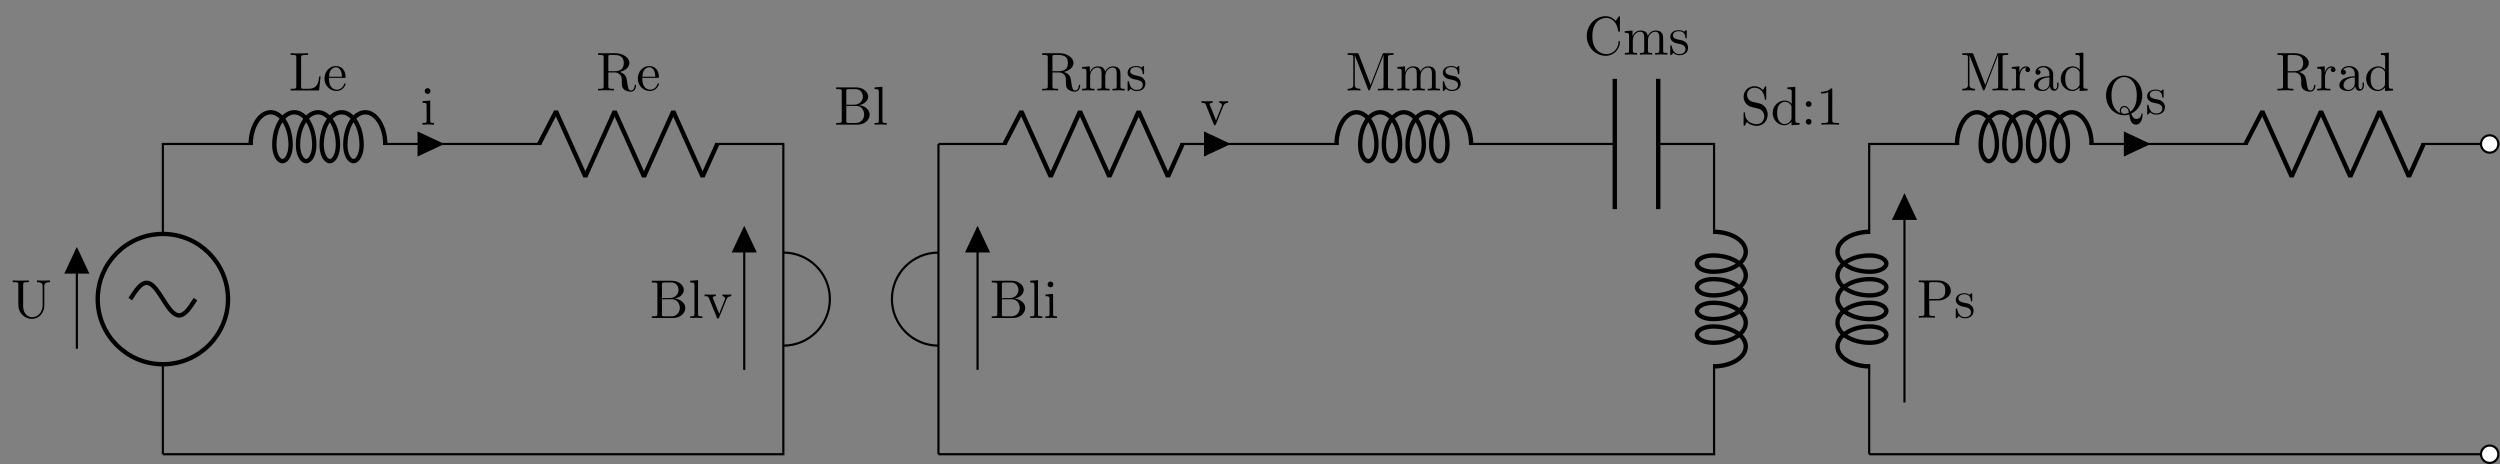 <?xml version="1.0" encoding="UTF-8" standalone="no"?>
<!-- Created with Inkscape (http://www.inkscape.org/) -->

<svg
   version="1.1"
   id="svg1"
   width="608.981"
   height="113.027"
   viewBox="0 0 608.981 113.027"
   sodipodi:docname="electroacoustic_driver.svg"
   inkscape:version="1.4 (e7c3feb100, 2024-10-09)"
   xmlns:inkscape="http://www.inkscape.org/namespaces/inkscape"
   xmlns:sodipodi="http://sodipodi.sourceforge.net/DTD/sodipodi-0.dtd"
   xmlns="http://www.w3.org/2000/svg"
   xmlns:svg="http://www.w3.org/2000/svg">
  <rect x="0" y="0" width="608.981" height="113.027" fill="#808080" stroke="none"/>
  <defs
     id="defs1" />
  <sodipodi:namedview
     id="namedview1"
     pagecolor="#ffffff"
     bordercolor="#000000"
     borderopacity="0.25"
     inkscape:showpageshadow="2"
     inkscape:pageopacity="0.0"
     inkscape:pagecheckerboard="0"
     inkscape:deskcolor="#d1d1d1"
     inkscape:zoom="1.3712951"
     inkscape:cx="283.67344"
     inkscape:cy="41.201927"
     inkscape:window-width="1280"
     inkscape:window-height="952"
     inkscape:window-x="0"
     inkscape:window-y="0"
     inkscape:window-maximized="1"
     inkscape:current-layer="g1">
    <inkscape:page
       x="0"
       y="0"
       inkscape:label="1"
       id="page1"
       width="608.981"
       height="113.027"
       margin="0"
       bleed="0" />
  </sodipodi:namedview>
  <g
     id="g1"
     inkscape:groupmode="layer"
     inkscape:label="1">
    <path
       id="path1"
       d="m 0,0 v 16.441 m -15.716,2.832 V 37.421 M 0,40.253 v 16.441 h 16.441 m 23.811,0 h 16.441 12.473 m 31.748,0 h 12.473 V 28.347 M 106.244,15.414 V 41.28 M 113.387,28.347 V 0 H 0 m 113.387,36.851 c 4.697,0 8.504,-3.807 8.504,-8.504 0,-4.697 -3.807,-8.504 -8.504,-8.504 M 141.734,0 l -2e-5,28.347 m 7.144,-12.933 v 25.866 m -7.144,-12.933 2e-5,28.347 m 0,-19.843 c -4.697,0 -8.504,-3.807 -8.504,-8.504 0,-4.697 3.807,-8.504 8.504,-8.504 m 0,36.851 h 12.473 m 31.748,0 h 12.473 16.441 m 23.811,0 h 16.441 10.205 m 7.937,0 h 10.205 v -16.441 m 0,-23.811 V 0 H 141.734 m 170.081,0 -2e-5,16.441 m 6.449,-6.98 v 37.772 m -6.449,-6.98 2e-5,16.441 h 16.441 m 23.811,0 h 16.441 12.473 m 31.748,0 h 12.473 M 311.815,0 h 56.694 m 0,0 h 56.694"
       style="fill:none;stroke:#000000;stroke-width:0.399;stroke-linecap:butt;stroke-linejoin:miter;stroke-miterlimit:10;stroke-dasharray:none;stroke-opacity:1"
       transform="matrix(1.333,0,0,-1.333,39.671,110.645)" />
    <path
       id="path2"
       d="m -11.906,28.347 c 0,-6.575 5.33,-11.906 11.906,-11.906 6.575,0 11.906,5.33 11.906,11.906 0,6.575 -5.33,11.906 -11.906,11.906 -6.575,0 -11.906,-5.33 -11.906,-11.906 z"
       style="fill:none;stroke:#000000;stroke-width:0.797;stroke-linecap:butt;stroke-linejoin:miter;stroke-miterlimit:10;stroke-dasharray:none;stroke-opacity:1"
       transform="matrix(1.333,0,0,-1.333,39.671,110.645)" />
    <path
       id="path3"
       d="M 5.953,28.347 C 4.983,26.823 4.054,25.37 2.976,25.37 c -1.077,0 -2.006,1.452 -2.976,2.976 -0.97,1.524 -1.899,2.976 -2.976,2.976 -1.077,0 -2.006,-1.452 -2.976,-2.976"
       style="fill:none;stroke:#000000;stroke-width:0.797;stroke-linecap:butt;stroke-linejoin:miter;stroke-miterlimit:10;stroke-dasharray:none;stroke-opacity:1"
       transform="matrix(1.333,0,0,-1.333,39.671,110.645)" />
    <path
       id="path4"
       d="m -15.716,33.204 h 1.984 l -1.984,4.217 -1.984,-4.217 z"
       style="fill:#000000;fill-opacity:1;fill-rule:nonzero;stroke:#000000;stroke-width:0.399;stroke-linecap:butt;stroke-linejoin:miter;stroke-miterlimit:10;stroke-dasharray:none;stroke-opacity:1"
       transform="matrix(1.333,0,0,-1.333,39.671,110.645)" />
    <path
       id="path5"
       d="m 5.8,-2.298 c 0,1.406 -0.973,2.203 -1.91,2.203 -0.469,0 -1.652,-0.246 -1.652,-2.133 v -3.797 c 0,-0.363 0.023,-0.469 0.785,-0.469 h 0.246 v -0.316 c -0.352,0.035 -1.09,0.035 -1.465,0.035 -0.375,0 -1.125,0 -1.477,-0.035 v 0.316 h 0.234 c 0.773,0 0.797,0.105 0.797,0.469 v 3.75 c 0,1.406 1.148,2.496 2.508,2.496 1.148,0 2.039,-0.926 2.215,-2.063 0.023,-0.199 0.023,-0.293 0.023,-0.691 v -3.188 c 0,-0.328 0,-0.773 1.031,-0.773 v -0.316 c -0.363,0.012 -0.844,0.035 -1.184,0.035 -0.34,0 -0.82,-0.023 -1.184,-0.035 v 0.316 c 1.031,0 1.031,0.469 1.031,0.738 z m 0,0"
       style="fill:#000000;fill-opacity:1;fill-rule:nonzero;stroke:none"
       aria-label="U"
       transform="matrix(1.333,0,0,1.333,2.657,77.388)" />
    <path
       id="path6"
       d="m 16.043,56.534 c 0,3.288 1.635,5.953 3.651,5.953 2.017,0 3.651,-2.665 3.651,-5.953 0,-1.644 -0.666,-2.976 -1.488,-2.976 -0.822,0 -1.488,1.333 -1.488,2.976 0,3.288 1.635,5.953 3.651,5.953 2.017,0 3.651,-2.665 3.651,-5.953 0,-1.644 -0.666,-2.976 -1.488,-2.976 -0.822,0 -1.488,1.333 -1.488,2.976 0,3.288 1.635,5.953 3.651,5.953 2.017,0 3.651,-2.665 3.651,-5.953 0,-1.644 -0.666,-2.976 -1.488,-2.976 -0.822,0 -1.488,1.333 -1.488,2.976 0,3.288 1.635,5.953 3.651,5.953 2.017,0 3.651,-2.665 3.651,-5.953 0,-1.644 -0.666,-2.976 -1.488,-2.976 -0.822,0 -1.488,1.333 -1.488,2.976 0,3.288 1.635,5.953 3.651,5.953 2.017,0 3.651,-2.665 3.651,-5.953"
       style="fill:none;stroke:#000000;stroke-width:0.797;stroke-linecap:butt;stroke-linejoin:bevel;stroke-miterlimit:10;stroke-dasharray:none;stroke-opacity:1"
       transform="matrix(1.333,0,0,-1.333,39.671,110.645)" />
    <path
       id="path7"
       d="M 5.801,-2.566 H 5.543 C 5.438,-1.558 5.297,-0.304 3.551,-0.304 H 2.731 c -0.469,0 -0.492,-0.07 -0.492,-0.398 V -6.011 c 0,-0.34 0,-0.48 0.949,-0.48 h 0.328 v -0.316 c -0.363,0.035 -1.266,0.035 -1.676,0.035 -0.387,0 -1.16,0 -1.512,-0.035 v 0.316 h 0.234 c 0.773,0 0.797,0.105 0.797,0.469 v 5.25 c 0,0.352 -0.023,0.469 -0.797,0.469 h -0.234 V 3.671875e-4 H 5.52 Z m 1.538,0.059 c 0.059,-1.488 0.902,-1.734 1.242,-1.734 1.02,0 1.125,1.348 1.125,1.734 z m -0.012,0.211 h 2.789 c 0.211,0 0.246,0 0.246,-0.211 0,-0.984 -0.539,-1.957 -1.781,-1.957 -1.16,0 -2.074,1.031 -2.074,2.273 0,1.336 1.043,2.297 2.191,2.297 1.219,0 1.664,-1.102 1.664,-1.289 0,-0.105 -0.082,-0.117 -0.129,-0.117 -0.094,0 -0.117,0.059 -0.129,0.141 -0.352,1.02 -1.254,1.02 -1.348,1.02 -0.504,0 -0.902,-0.293 -1.125,-0.668 C 7.328,-1.289 7.328,-1.945 7.328,-2.297 Z m 0,0"
       style="fill:#000000;fill-opacity:1;fill-rule:nonzero;stroke:none"
       aria-label="Le"
       transform="matrix(1.333,0,0,1.333,70.363,22.035)" />
    <path
       id="path8"
       d="m 46.737,56.694 v -1.984 l 4.217,1.984 -4.217,1.984 z"
       style="fill:#000000;fill-opacity:1;fill-rule:nonzero;stroke:#000000;stroke-width:0.399;stroke-linecap:butt;stroke-linejoin:miter;stroke-miterlimit:10;stroke-dasharray:none;stroke-opacity:1"
       transform="matrix(1.333,0,0,-1.333,39.671,110.645)" />
    <path
       id="path9"
       d="M 1.757,-4.405 0.362,-4.288 v 0.305 c 0.656,0 0.738,0.059 0.738,0.551 v 2.672 c 0,0.457 -0.105,0.457 -0.773,0.457 v 0.305 C 0.643,-0.01 1.182,-0.034 1.429,-0.034 c 0.34,0 0.691,0.023 1.031,0.035 v -0.305 c -0.656,0 -0.703,-0.059 -0.703,-0.445 z m 0.047,-1.734 c 0,-0.316 -0.246,-0.527 -0.527,-0.527 -0.316,0 -0.527,0.27 -0.527,0.527 0,0.27 0.211,0.527 0.527,0.527 0.281,0 0.527,-0.199 0.527,-0.527 z m 0,0"
       style="fill:#000000;fill-opacity:1;fill-rule:nonzero;stroke:none"
       aria-label="i"
       transform="matrix(1.333,0,0,1.333,102.455,30.361)" />
    <path
       id="path10"
       d="m 68.768,56.694 3.077,5.953 5.358,-11.906 5.358,11.906 5.358,-11.906 5.358,11.906 5.358,-11.906 2.679,5.953"
       style="fill:none;stroke:#000000;stroke-width:0.797;stroke-linecap:butt;stroke-linejoin:bevel;stroke-miterlimit:10;stroke-dasharray:none;stroke-opacity:1"
       transform="matrix(1.333,0,0,-1.333,39.671,110.645)" />
    <path
       id="path11"
       d="m 2.227,-3.515 v -2.578 c 0,-0.234 0,-0.352 0.223,-0.387 0.105,-0.012 0.387,-0.012 0.586,-0.012 0.902,0 2.016,0.035 2.016,1.477 0,0.691 -0.234,1.5 -1.711,1.5 z m 2.109,0.129 c 0.961,-0.234 1.746,-0.844 1.746,-1.629 0,-0.949 -1.137,-1.793 -2.602,-1.793 H 0.352 v 0.316 h 0.234 c 0.773,0 0.785,0.105 0.785,0.469 v 5.25 c 0,0.352 -0.012,0.469 -0.785,0.469 h -0.234 V 3.671875e-4 C 0.703,-0.035 1.418,-0.035 1.805,-0.035 c 0.387,0 1.09,0 1.453,0.035 V -0.304 h -0.234 c -0.773,0 -0.797,-0.117 -0.797,-0.469 V -3.293 h 1.148 c 0.164,0 0.574,0 0.926,0.34 0.387,0.352 0.387,0.656 0.387,1.324 0,0.656 0,1.055 0.398,1.43 0.41,0.363 0.961,0.422 1.254,0.422 0.785,0 0.949,-0.82 0.949,-1.102 0,-0.059 0,-0.164 -0.129,-0.164 -0.105,0 -0.105,0.082 -0.117,0.152 -0.059,0.715 -0.41,0.891 -0.656,0.891 -0.492,0 -0.574,-0.504 -0.703,-1.43 l -0.141,-0.797 C 5.367,-2.871 4.887,-3.199 4.336,-3.386 Z m 4.11,0.879 c 0.059,-1.488 0.902,-1.734 1.242,-1.734 1.02,0 1.125,1.348 1.125,1.734 z m -0.012,0.211 h 2.789 c 0.211,0 0.246,0 0.246,-0.211 0,-0.984 -0.539,-1.957 -1.781,-1.957 -1.16,0 -2.074,1.031 -2.074,2.273 0,1.336 1.043,2.297 2.191,2.297 1.219,0 1.664,-1.102 1.664,-1.289 0,-0.105 -0.082,-0.117 -0.129,-0.117 -0.094,0 -0.117,0.059 -0.129,0.141 -0.352,1.02 -1.254,1.02 -1.348,1.02 -0.504,0 -0.902,-0.293 -1.125,-0.668 C 8.435,-1.289 8.435,-1.945 8.435,-2.297 Z m 0,0"
       style="fill:#000000;fill-opacity:1;fill-rule:nonzero;stroke:none"
       aria-label="Re"
       transform="matrix(1.333,0,0,1.333,145.215,22.035)" />
    <path
       id="path12"
       d="m 106.244,37.063 h 1.984 l -1.984,4.217 -1.984,-4.217 z"
       style="fill:#000000;fill-opacity:1;fill-rule:nonzero;stroke:#000000;stroke-width:0.399;stroke-linecap:butt;stroke-linejoin:miter;stroke-miterlimit:10;stroke-dasharray:none;stroke-opacity:1"
       transform="matrix(1.333,0,0,-1.333,39.671,110.645)" />
    <path
       id="path13"
       d="m 2.214,-3.646 v -2.449 c 0,-0.328 0.012,-0.398 0.48,-0.398 h 1.242 c 0.961,0 1.312,0.844 1.312,1.371 0,0.633 -0.492,1.477 -1.594,1.477 z m 2.344,0.094 c 0.973,-0.199 1.652,-0.832 1.652,-1.57 0,-0.867 -0.914,-1.688 -2.203,-1.688 H 0.362 v 0.316 h 0.234 c 0.762,0 0.785,0.105 0.785,0.469 v 5.25 c 0,0.352 -0.023,0.469 -0.785,0.469 h -0.234 v 0.305 H 4.264 c 1.324,0 2.215,-0.891 2.215,-1.828 0,-0.867 -0.809,-1.605 -1.922,-1.723 z m -0.609,3.246 H 2.694 c -0.469,0 -0.48,-0.07 -0.48,-0.398 V -3.423 h 1.875 c 0.984,0 1.395,0.926 1.395,1.594 0,0.703 -0.516,1.523 -1.535,1.523 z M 8.814,-6.915 7.384,-6.81 v 0.316 c 0.703,0 0.773,0.07 0.773,0.551 v 5.18 c 0,0.457 -0.105,0.457 -0.773,0.457 v 0.305 c 0.328,-0.012 0.855,-0.035 1.102,-0.035 0.258,0 0.738,0.023 1.113,0.035 v -0.305 c -0.668,0 -0.785,0 -0.785,-0.457 z m 5.159,3.598 c 0.082,-0.234 0.258,-0.656 0.914,-0.668 v -0.305 c -0.234,0.012 -0.516,0.023 -0.75,0.023 -0.234,0 -0.691,-0.023 -0.867,-0.023 v 0.305 c 0.375,0.012 0.48,0.234 0.48,0.434 0,0.082 -0.023,0.129 -0.059,0.234 l -1.02,2.543 -1.113,-2.777 c -0.059,-0.141 -0.059,-0.152 -0.059,-0.176 0,-0.258 0.387,-0.258 0.562,-0.258 v -0.305 c -0.293,0 -0.855,0.023 -1.078,0.023 -0.27,0 -0.668,-0.012 -0.973,-0.023 v 0.305 c 0.633,0 0.668,0.059 0.797,0.363 l 1.441,3.539 c 0.059,0.141 0.07,0.188 0.199,0.188 0.129,0 0.176,-0.082 0.211,-0.188 z m 0,0"
       style="fill:#000000;fill-opacity:1;fill-rule:nonzero;stroke:none"
       aria-label="Blv"
       transform="matrix(1.333,0,0,1.333,158.295,77.463)" />
    <path
       id="path14"
       d="m 148.878,37.063 h 1.984 l -1.984,4.217 -1.984,-4.217 z"
       style="fill:#000000;fill-opacity:1;fill-rule:nonzero;stroke:#000000;stroke-width:0.399;stroke-linecap:butt;stroke-linejoin:miter;stroke-miterlimit:10;stroke-dasharray:none;stroke-opacity:1"
       transform="matrix(1.333,0,0,-1.333,39.671,110.645)" />
    <path
       id="path15"
       d="m 2.215,-3.646 v -2.449 c 0,-0.328 0.012,-0.398 0.48,-0.398 h 1.242 c 0.961,0 1.312,0.844 1.312,1.371 0,0.633 -0.492,1.477 -1.594,1.477 z m 2.344,0.094 C 5.532,-3.751 6.211,-4.384 6.211,-5.122 c 0,-0.867 -0.914,-1.688 -2.203,-1.688 H 0.364 v 0.316 h 0.234 c 0.762,0 0.785,0.105 0.785,0.469 v 5.25 c 0,0.352 -0.023,0.469 -0.785,0.469 h -0.234 v 0.305 H 4.266 c 1.324,0 2.215,-0.891 2.215,-1.828 0,-0.867 -0.809,-1.605 -1.922,-1.723 z m -0.609,3.246 H 2.696 c -0.469,0 -0.48,-0.07 -0.48,-0.398 V -3.423 h 1.875 c 0.984,0 1.395,0.926 1.395,1.594 0,0.703 -0.516,1.523 -1.535,1.523 z M 8.816,-6.915 7.386,-6.81 v 0.316 c 0.703,0 0.773,0.07 0.773,0.551 v 5.18 c 0,0.457 -0.105,0.457 -0.773,0.457 v 0.305 c 0.328,-0.012 0.855,-0.035 1.102,-0.035 0.258,0 0.738,0.023 1.113,0.035 v -0.305 c -0.668,0 -0.785,0 -0.785,-0.457 z m 2.766,2.508 -1.395,0.117 v 0.305 c 0.656,0 0.738,0.059 0.738,0.551 v 2.672 c 0,0.457 -0.105,0.457 -0.773,0.457 v 0.305 c 0.316,-0.012 0.855,-0.035 1.102,-0.035 0.34,0 0.691,0.023 1.031,0.035 v -0.305 c -0.656,0 -0.703,-0.059 -0.703,-0.445 z m 0.047,-1.734 c 0,-0.316 -0.246,-0.527 -0.527,-0.527 -0.316,0 -0.527,0.27 -0.527,0.527 0,0.27 0.211,0.527 0.527,0.527 0.281,0 0.527,-0.199 0.527,-0.527 z m 0,0"
       style="fill:#000000;fill-opacity:1;fill-rule:nonzero;stroke:none"
       aria-label="Bli"
       transform="matrix(1.333,0,0,1.333,241.093,77.463)" />
    <path
       id="path16"
       d="m 153.808,56.694 3.077,5.953 5.358,-11.906 5.358,11.906 5.358,-11.906 5.358,11.906 5.358,-11.906 2.679,5.953"
       style="fill:none;stroke:#000000;stroke-width:0.797;stroke-linecap:butt;stroke-linejoin:bevel;stroke-miterlimit:10;stroke-dasharray:none;stroke-opacity:1"
       transform="matrix(1.333,0,0,-1.333,39.671,110.645)" />
    <path
       id="path17"
       d="m 2.226,-3.515 v -2.578 c 0,-0.234 0,-0.352 0.223,-0.387 0.105,-0.012 0.387,-0.012 0.586,-0.012 0.902,0 2.016,0.035 2.016,1.477 0,0.691 -0.234,1.5 -1.711,1.5 z m 2.109,0.129 c 0.961,-0.234 1.746,-0.844 1.746,-1.629 0,-0.949 -1.137,-1.793 -2.602,-1.793 H 0.351 v 0.316 h 0.234 c 0.773,0 0.785,0.105 0.785,0.469 v 5.25 c 0,0.352 -0.012,0.469 -0.785,0.469 h -0.234 V 3.671875e-4 C 0.703,-0.035 1.418,-0.035 1.805,-0.035 c 0.387,0 1.09,0 1.453,0.035 V -0.304 h -0.234 c -0.773,0 -0.797,-0.117 -0.797,-0.469 V -3.293 h 1.148 c 0.164,0 0.574,0 0.926,0.34 0.387,0.352 0.387,0.656 0.387,1.324 0,0.656 0,1.055 0.398,1.43 0.41,0.363 0.961,0.422 1.254,0.422 0.785,0 0.949,-0.82 0.949,-1.102 0,-0.059 0,-0.164 -0.129,-0.164 -0.105,0 -0.105,0.082 -0.117,0.152 -0.059,0.715 -0.41,0.891 -0.656,0.891 -0.492,0 -0.574,-0.504 -0.703,-1.43 l -0.141,-0.797 C 5.367,-2.871 4.887,-3.199 4.336,-3.386 Z m 4.099,-0.035 v 2.66 c 0,0.457 -0.117,0.457 -0.785,0.457 V 3.671875e-4 c 0.352,-0.012 0.855,-0.035 1.125,-0.035 0.258,0 0.785,0.023 1.113,0.035 V -0.304 c -0.656,0 -0.773,0 -0.773,-0.457 V -2.589 c 0,-1.031 0.715,-1.594 1.348,-1.594 0.621,0 0.738,0.539 0.738,1.102 v 2.32 c 0,0.457 -0.117,0.457 -0.773,0.457 V 3.671875e-4 c 0.34,-0.012 0.855,-0.035 1.125,-0.035 0.258,0 0.773,0.023 1.113,0.035 V -0.304 c -0.668,0 -0.785,0 -0.785,-0.457 V -2.589 c 0,-1.031 0.715,-1.594 1.348,-1.594 0.633,0 0.738,0.539 0.738,1.102 v 2.32 c 0,0.457 -0.105,0.457 -0.773,0.457 V 3.671875e-4 c 0.352,-0.012 0.855,-0.035 1.125,-0.035 0.258,0 0.773,0.023 1.113,0.035 V -0.304 c -0.516,0 -0.762,0 -0.773,-0.305 V -2.507 c 0,-0.855 0,-1.172 -0.316,-1.523 -0.129,-0.176 -0.469,-0.375 -1.043,-0.375 -0.832,0 -1.277,0.598 -1.441,0.984 -0.141,-0.867 -0.879,-0.984 -1.324,-0.984 -0.727,0 -1.195,0.434 -1.477,1.055 v -1.055 l -1.406,0.117 v 0.305 c 0.703,0 0.785,0.07 0.785,0.563 z m 9.275,1.488 c 0.223,0.035 1.031,0.199 1.031,0.914 0,0.516 -0.352,0.914 -1.125,0.914 -0.832,0 -1.195,-0.574 -1.383,-1.418 -0.035,-0.129 -0.035,-0.176 -0.141,-0.176 -0.129,0 -0.129,0.07 -0.129,0.258 v 1.313 c 0,0.164 0,0.234 0.105,0.234 0.059,0 0.07,0 0.258,-0.199 0.012,-0.012 0.012,-0.035 0.199,-0.223 0.434,0.422 0.879,0.422 1.09,0.422 1.148,0 1.605,-0.668 1.605,-1.383 0,-0.527 -0.293,-0.82 -0.422,-0.949 -0.328,-0.316 -0.715,-0.398 -1.137,-0.469 -0.551,-0.117 -1.219,-0.246 -1.219,-0.82 0,-0.352 0.258,-0.762 1.113,-0.762 1.102,0 1.148,0.902 1.172,1.207 0,0.094 0.094,0.094 0.117,0.094 0.129,0 0.129,-0.047 0.129,-0.246 v -0.996 c 0,-0.176 0,-0.246 -0.117,-0.246 -0.047,0 -0.07,0 -0.199,0.117 -0.023,0.047 -0.129,0.129 -0.164,0.164 -0.375,-0.281 -0.785,-0.281 -0.938,-0.281 -1.219,0 -1.594,0.668 -1.594,1.23 0,0.34 0.164,0.621 0.434,0.844 0.316,0.258 0.598,0.316 1.312,0.457 z m 0,0"
       style="fill:#000000;fill-opacity:1;fill-rule:nonzero;stroke:none"
       aria-label="Rms"
       transform="matrix(1.333,0,0,1.333,253.399,22.035)" />
    <path
       id="path18"
       d="m 190.455,56.694 v -1.984 l 4.217,1.984 -4.217,1.984 z"
       style="fill:#000000;fill-opacity:1;fill-rule:nonzero;stroke:#000000;stroke-width:0.399;stroke-linecap:butt;stroke-linejoin:miter;stroke-miterlimit:10;stroke-dasharray:none;stroke-opacity:1"
       transform="matrix(1.333,0,0,-1.333,39.671,110.645)" />
    <path
       id="path19"
       d="m 4.149,-3.315 c 0.082,-0.234 0.258,-0.656 0.914,-0.668 v -0.305 c -0.234,0.012 -0.516,0.023 -0.75,0.023 -0.234,0 -0.691,-0.023 -0.867,-0.023 v 0.305 c 0.375,0.012 0.48,0.234 0.48,0.434 0,0.082 -0.023,0.129 -0.059,0.234 L 2.848,-0.772 1.735,-3.549 c -0.059,-0.141 -0.059,-0.152 -0.059,-0.176 0,-0.258 0.387,-0.258 0.562,-0.258 v -0.305 c -0.293,0 -0.855,0.023 -1.078,0.023 -0.27,0 -0.668,-0.012 -0.973,-0.023 v 0.305 c 0.633,0 0.668,0.059 0.797,0.363 l 1.441,3.539 c 0.059,0.141 0.07,0.188 0.199,0.188 0.129,0 0.176,-0.082 0.211,-0.188 z m 0,0"
       style="fill:#000000;fill-opacity:1;fill-rule:nonzero;stroke:none"
       aria-label="v"
       transform="matrix(1.333,0,0,1.333,292.417,30.361)" />
    <path
       id="path20"
       d="m 214.47,56.534 c 0,3.288 1.635,5.953 3.651,5.953 2.017,0 3.651,-2.665 3.651,-5.953 0,-1.644 -0.666,-2.976 -1.488,-2.976 -0.822,0 -1.488,1.333 -1.488,2.976 0,3.288 1.635,5.953 3.651,5.953 2.017,0 3.651,-2.665 3.651,-5.953 0,-1.644 -0.666,-2.976 -1.488,-2.976 -0.822,0 -1.488,1.333 -1.488,2.976 0,3.288 1.635,5.953 3.651,5.953 2.017,0 3.651,-2.665 3.651,-5.953 0,-1.644 -0.666,-2.976 -1.488,-2.976 -0.822,0 -1.488,1.333 -1.488,2.976 0,3.288 1.635,5.953 3.651,5.953 2.017,0 3.651,-2.665 3.651,-5.953 0,-1.644 -0.666,-2.976 -1.488,-2.976 -0.822,0 -1.488,1.333 -1.488,2.976 0,3.288 1.635,5.953 3.651,5.953 2.017,0 3.651,-2.665 3.651,-5.953"
       style="fill:none;stroke:#000000;stroke-width:0.797;stroke-linecap:butt;stroke-linejoin:bevel;stroke-miterlimit:10;stroke-dasharray:none;stroke-opacity:1"
       transform="matrix(1.333,0,0,-1.333,39.671,110.645)" />
    <path
       id="path21"
       d="M 2.402,-6.586 C 2.308,-6.808 2.285,-6.808 2.051,-6.808 H 0.363 v 0.316 h 0.246 c 0.762,0 0.785,0.105 0.785,0.469 v 4.98 c 0,0.27 0,0.738 -1.031,0.738 V 3.671875e-4 C 0.715,-0.011 1.207,-0.035 1.535,-0.035 c 0.328,0 0.82,0.023 1.16,0.035 V -0.304 c -1.02,0 -1.02,-0.469 -1.02,-0.738 v -5.367 h 0.012 l 2.402,6.188 c 0.047,0.129 0.094,0.223 0.199,0.223 0.105,0 0.129,-0.082 0.176,-0.187 L 6.914,-6.492 h 0.012 v 5.719 c 0,0.352 -0.023,0.469 -0.785,0.469 H 5.894 V 3.671875e-4 c 0.375,-0.035 1.043,-0.035 1.441,-0.035 0.387,0 1.055,0 1.418,0.035 V -0.304 h -0.234 c -0.773,0 -0.785,-0.117 -0.785,-0.469 V -6.023 c 0,-0.363 0.012,-0.469 0.785,-0.469 h 0.234 V -6.808 H 7.078 c -0.27,0 -0.27,0.012 -0.34,0.199 l -2.18,5.602 z m 7.831,3.164 v 2.66 c 0,0.457 -0.117,0.457 -0.785,0.457 V 3.671875e-4 C 9.8,-0.011 10.304,-0.035 10.573,-0.035 c 0.258,0 0.785,0.023 1.113,0.035 V -0.304 c -0.656,0 -0.773,0 -0.773,-0.457 V -2.589 c 0,-1.031 0.715,-1.594 1.348,-1.594 0.621,0 0.738,0.539 0.738,1.102 v 2.32 c 0,0.457 -0.117,0.457 -0.773,0.457 V 3.671875e-4 c 0.34,-0.012 0.855,-0.035 1.125,-0.035 0.258,0 0.773,0.023 1.113,0.035 V -0.304 c -0.668,0 -0.785,0 -0.785,-0.457 V -2.589 c 0,-1.031 0.715,-1.594 1.348,-1.594 0.633,0 0.738,0.539 0.738,1.102 v 2.32 c 0,0.457 -0.105,0.457 -0.773,0.457 V 3.671875e-4 c 0.352,-0.012 0.855,-0.035 1.125,-0.035 0.258,0 0.773,0.023 1.113,0.035 V -0.304 c -0.516,0 -0.762,0 -0.773,-0.305 V -2.507 c 0,-0.855 0,-1.172 -0.316,-1.523 -0.129,-0.176 -0.469,-0.375 -1.043,-0.375 -0.832,0 -1.277,0.598 -1.441,0.984 -0.141,-0.867 -0.879,-0.984 -1.324,-0.984 -0.727,0 -1.195,0.434 -1.477,1.055 v -1.055 l -1.406,0.117 v 0.305 c 0.703,0 0.785,0.07 0.785,0.562 z m 9.275,1.488 c 0.223,0.035 1.031,0.199 1.031,0.914 0,0.516 -0.352,0.914 -1.125,0.914 -0.832,0 -1.195,-0.574 -1.383,-1.418 -0.035,-0.129 -0.035,-0.176 -0.141,-0.176 -0.129,0 -0.129,0.07 -0.129,0.258 v 1.313 c 0,0.164 0,0.234 0.105,0.234 0.059,0 0.07,0 0.258,-0.199 0.012,-0.012 0.012,-0.035 0.199,-0.223 0.434,0.422 0.879,0.422 1.09,0.422 1.148,0 1.605,-0.668 1.605,-1.383 0,-0.527 -0.293,-0.82 -0.422,-0.949 -0.328,-0.316 -0.715,-0.398 -1.137,-0.469 -0.551,-0.117 -1.219,-0.246 -1.219,-0.82 0,-0.352 0.258,-0.762 1.113,-0.762 1.102,0 1.148,0.902 1.172,1.207 0,0.094 0.094,0.094 0.117,0.094 0.129,0 0.129,-0.047 0.129,-0.246 v -0.996 c 0,-0.176 0,-0.246 -0.117,-0.246 -0.047,0 -0.07,0 -0.199,0.117 -0.023,0.047 -0.129,0.129 -0.164,0.164 -0.375,-0.281 -0.785,-0.281 -0.938,-0.281 -1.219,0 -1.594,0.668 -1.594,1.23 0,0.34 0.164,0.621 0.434,0.844 0.316,0.258 0.598,0.316 1.312,0.457 z m 0,0"
       style="fill:#000000;fill-opacity:1;fill-rule:nonzero;stroke:none"
       aria-label="Mms"
       transform="matrix(1.333,0,0,1.333,327.789,22.035)" />
    <path
       id="path22"
       d="M 265.326,68.599 V 44.788 m 7.937,23.811 V 44.788"
       style="fill:none;stroke:#000000;stroke-width:0.797;stroke-linecap:butt;stroke-linejoin:miter;stroke-miterlimit:10;stroke-dasharray:none;stroke-opacity:1"
       transform="matrix(1.333,0,0,-1.333,39.671,110.645)" />
    <path
       id="path23"
       d="m 0.563,-3.41 c 0,2.062 1.605,3.633 3.457,3.633 1.629,0 2.602,-1.383 2.602,-2.543 0,-0.105 0,-0.176 -0.129,-0.176 -0.105,0 -0.105,0.07 -0.117,0.164 -0.082,1.43 -1.148,2.238 -2.227,2.238 -0.609,0 -2.566,-0.34 -2.566,-3.305 0,-2.977 1.945,-3.316 2.555,-3.316 1.078,0 1.969,0.902 2.168,2.367 0.023,0.129 0.023,0.164 0.164,0.164 0.152,0 0.152,-0.035 0.152,-0.234 v -2.367 c 0,-0.164 0,-0.234 -0.105,-0.234 -0.035,0 -0.082,0 -0.164,0.117 l -0.492,0.738 c -0.375,-0.363 -0.879,-0.855 -1.84,-0.855 -1.863,0 -3.457,1.582 -3.457,3.609 z m 7.734,-0.012 v 2.66 c 0,0.457 -0.117,0.457 -0.785,0.457 V 5.15625e-4 c 0.352,-0.012 0.855,-0.035 1.125,-0.035 0.258,0 0.785,0.023 1.113,0.035 V -0.304 c -0.656,0 -0.773,0 -0.773,-0.457 V -2.589 c 0,-1.031 0.715,-1.594 1.348,-1.594 0.621,0 0.738,0.539 0.738,1.102 v 2.32 c 0,0.457 -0.117,0.457 -0.773,0.457 V 5.15625e-4 c 0.34,-0.012 0.855,-0.035 1.125,-0.035 0.258,0 0.773,0.023 1.113,0.035 V -0.304 c -0.668,0 -0.785,0 -0.785,-0.457 V -2.589 c 0,-1.031 0.715,-1.594 1.348,-1.594 0.633,0 0.738,0.539 0.738,1.102 v 2.32 c 0,0.457 -0.105,0.457 -0.773,0.457 V 5.15625e-4 c 0.352,-0.012 0.855,-0.035 1.125,-0.035 0.258,0 0.773,0.023 1.113,0.035 V -0.304 c -0.516,0 -0.762,0 -0.773,-0.305 V -2.507 c 0,-0.855 0,-1.172 -0.316,-1.523 -0.129,-0.176 -0.469,-0.375 -1.043,-0.375 -0.832,0 -1.277,0.598 -1.441,0.984 -0.141,-0.867 -0.879,-0.984 -1.324,-0.984 -0.727,0 -1.195,0.434 -1.477,1.055 v -1.055 l -1.406,0.117 v 0.305 c 0.703,0 0.785,0.07 0.785,0.562 z m 9.275,1.488 c 0.223,0.035 1.031,0.199 1.031,0.914 0,0.516 -0.352,0.914 -1.125,0.914 -0.832,0 -1.195,-0.574 -1.383,-1.418 -0.035,-0.129 -0.035,-0.176 -0.141,-0.176 -0.129,0 -0.129,0.07 -0.129,0.258 v 1.312 c 0,0.164 0,0.234 0.105,0.234 0.059,0 0.07,0 0.258,-0.199 0.012,-0.012 0.012,-0.035 0.199,-0.223 0.434,0.422 0.879,0.422 1.09,0.422 1.148,0 1.605,-0.668 1.605,-1.383 0,-0.527 -0.293,-0.82 -0.422,-0.949 -0.328,-0.316 -0.715,-0.398 -1.137,-0.469 -0.551,-0.117 -1.219,-0.246 -1.219,-0.82 0,-0.352 0.258,-0.762 1.113,-0.762 1.102,0 1.148,0.902 1.172,1.207 0,0.094 0.094,0.094 0.117,0.094 0.129,0 0.129,-0.047 0.129,-0.246 v -0.996 c 0,-0.176 0,-0.246 -0.117,-0.246 -0.047,0 -0.07,0 -0.199,0.117 -0.023,0.047 -0.129,0.129 -0.164,0.164 -0.375,-0.281 -0.785,-0.281 -0.938,-0.281 -1.219,0 -1.594,0.668 -1.594,1.23 0,0.34 0.164,0.621 0.434,0.844 0.316,0.258 0.598,0.316 1.312,0.457 z m 0,0"
       style="fill:#000000;fill-opacity:1;fill-rule:nonzero;stroke:none"
       aria-label="Cms"
       transform="matrix(1.333,0,0,1.333,385.773,13.304)" />
    <path
       id="path24"
       d="m 283.309,40.651 c 3.288,0 5.953,-1.635 5.953,-3.651 0,-2.017 -2.665,-3.651 -5.953,-3.651 -1.644,0 -2.976,0.666 -2.976,1.488 0,0.822 1.333,1.488 2.976,1.488 3.288,0 5.953,-1.635 5.953,-3.651 0,-2.017 -2.665,-3.651 -5.953,-3.651 -1.644,0 -2.976,0.666 -2.976,1.488 0,0.822 1.333,1.488 2.976,1.488 3.288,0 5.953,-1.635 5.953,-3.651 0,-2.017 -2.665,-3.651 -5.953,-3.651 -1.644,0 -2.976,0.666 -2.976,1.488 0,0.822 1.333,1.488 2.976,1.488 3.288,0 5.953,-1.635 5.953,-3.651 0,-2.017 -2.665,-3.651 -5.953,-3.651 -1.644,0 -2.976,0.666 -2.976,1.488 0,0.822 1.333,1.488 2.976,1.488 3.288,0 5.953,-1.635 5.953,-3.651 0,-2.017 -2.665,-3.651 -5.953,-3.651"
       style="fill:none;stroke:#000000;stroke-width:0.797;stroke-linecap:butt;stroke-linejoin:bevel;stroke-miterlimit:10;stroke-dasharray:none;stroke-opacity:1"
       transform="matrix(1.333,0,0,-1.333,39.671,110.645)" />
    <path
       id="path25"
       d="m 311.974,16.043 c -3.288,0 -5.953,1.635 -5.953,3.651 0,2.017 2.665,3.651 5.953,3.651 1.644,0 2.976,-0.666 2.976,-1.488 0,-0.822 -1.333,-1.488 -2.976,-1.488 -3.288,0 -5.953,1.635 -5.953,3.651 0,2.017 2.665,3.651 5.953,3.651 1.644,0 2.976,-0.666 2.976,-1.488 0,-0.822 -1.333,-1.488 -2.976,-1.488 -3.288,0 -5.953,1.635 -5.953,3.651 0,2.017 2.665,3.651 5.953,3.651 1.644,0 2.976,-0.666 2.976,-1.488 0,-0.822 -1.333,-1.488 -2.976,-1.488 -3.288,0 -5.953,1.635 -5.953,3.651 0,2.017 2.665,3.651 5.953,3.651 1.644,0 2.976,-0.666 2.976,-1.488 0,-0.822 -1.333,-1.488 -2.976,-1.488 -3.288,0 -5.953,1.635 -5.953,3.651 0,2.017 2.665,3.651 5.953,3.651"
       style="fill:none;stroke:#000000;stroke-width:0.797;stroke-linecap:butt;stroke-linejoin:bevel;stroke-miterlimit:10;stroke-dasharray:none;stroke-opacity:1"
       transform="matrix(1.333,0,0,-1.333,39.671,110.645)" />
    <path
       id="path26"
       d="m 318.264,43.016 h 1.984 l -1.984,4.217 -1.984,-4.217 z"
       style="fill:#000000;fill-opacity:1;fill-rule:nonzero;stroke:#000000;stroke-width:0.399;stroke-linecap:butt;stroke-linejoin:miter;stroke-miterlimit:10;stroke-dasharray:none;stroke-opacity:1"
       transform="matrix(1.333,0,0,-1.333,39.671,110.645)" />
    <path
       id="path27"
       d="m 2.261,-3.153 h 1.688 c 1.195,0 2.262,-0.797 2.262,-1.793 0,-0.984 -0.984,-1.863 -2.344,-1.863 h -3.516 v 0.316 h 0.234 c 0.773,0 0.785,0.105 0.785,0.469 v 5.25 c 0,0.352 -0.012,0.469 -0.785,0.469 H 0.351 V -9.609375e-4 C 0.702,-0.036 1.429,-0.036 1.816,-0.036 c 0.375,0 1.125,0 1.477,0.035 V -0.306 H 3.046 c -0.762,0 -0.785,-0.117 -0.785,-0.469 z m -0.035,-0.258 v -2.684 c 0,-0.328 0.023,-0.398 0.492,-0.398 H 3.608 c 1.582,0 1.582,1.055 1.582,1.547 0,0.457 0,1.535 -1.582,1.535 z m 6.63,1.477 c 0.223,0.035 1.031,0.199 1.031,0.914 0,0.516 -0.352,0.914 -1.125,0.914 -0.832,0 -1.195,-0.574 -1.383,-1.418 -0.035,-0.129 -0.035,-0.176 -0.141,-0.176 -0.129,0 -0.129,0.07 -0.129,0.258 v 1.313 c 0,0.164 0,0.234 0.105,0.234 0.059,0 0.07,0 0.258,-0.199 0.012,-0.012 0.012,-0.035 0.199,-0.223 0.434,0.422 0.879,0.422 1.09,0.422 1.148,0 1.605,-0.668 1.605,-1.383 0,-0.527 -0.293,-0.82 -0.422,-0.949 -0.328,-0.316 -0.715,-0.398 -1.137,-0.469 -0.551,-0.117 -1.219,-0.246 -1.219,-0.82 0,-0.352 0.258,-0.762 1.113,-0.762 1.102,0 1.148,0.902 1.172,1.207 0,0.094 0.094,0.094 0.117,0.094 0.129,0 0.129,-0.047 0.129,-0.246 v -0.996 c 0,-0.176 0,-0.246 -0.117,-0.246 -0.047,0 -0.07,0 -0.199,0.117 -0.023,0.047 -0.129,0.129 -0.164,0.164 -0.375,-0.281 -0.785,-0.281 -0.938,-0.281 -1.219,0 -1.594,0.668 -1.594,1.23 0,0.34 0.164,0.621 0.434,0.844 0.316,0.258 0.598,0.316 1.312,0.457 z m 0,0"
       style="fill:#000000;fill-opacity:1;fill-rule:nonzero;stroke:none"
       aria-label="Ps"
       transform="matrix(1.333,0,0,1.333,466.939,77.388)" />
    <path
       id="path28"
       d="m 327.857,56.534 c 0,3.288 1.635,5.953 3.651,5.953 2.017,0 3.651,-2.665 3.651,-5.953 0,-1.644 -0.666,-2.976 -1.488,-2.976 -0.822,0 -1.488,1.333 -1.488,2.976 0,3.288 1.635,5.953 3.651,5.953 2.017,0 3.651,-2.665 3.651,-5.953 0,-1.644 -0.666,-2.976 -1.488,-2.976 -0.822,0 -1.488,1.333 -1.488,2.976 0,3.288 1.635,5.953 3.651,5.953 2.017,0 3.651,-2.665 3.651,-5.953 0,-1.644 -0.666,-2.976 -1.488,-2.976 -0.822,0 -1.488,1.333 -1.488,2.976 0,3.288 1.635,5.953 3.651,5.953 2.017,0 3.651,-2.665 3.651,-5.953 0,-1.644 -0.666,-2.976 -1.488,-2.976 -0.822,0 -1.488,1.333 -1.488,2.976 0,3.288 1.635,5.953 3.651,5.953 2.017,0 3.651,-2.665 3.651,-5.953"
       style="fill:none;stroke:#000000;stroke-width:0.797;stroke-linecap:butt;stroke-linejoin:bevel;stroke-miterlimit:10;stroke-dasharray:none;stroke-opacity:1"
       transform="matrix(1.333,0,0,-1.333,39.671,110.645)" />
    <path
       id="path29"
       d="M 2.401,-6.586 C 2.307,-6.808 2.284,-6.808 2.05,-6.808 H 0.362 v 0.316 h 0.246 c 0.762,0 0.785,0.105 0.785,0.469 v 4.98 c 0,0.27 0,0.738 -1.031,0.738 V 3.671875e-4 C 0.714,-0.011 1.206,-0.035 1.534,-0.035 c 0.328,0 0.82,0.023 1.16,0.035 V -0.304 c -1.02,0 -1.02,-0.469 -1.02,-0.738 v -5.367 h 0.012 l 2.402,6.188 c 0.047,0.129 0.094,0.223 0.199,0.223 0.105,0 0.129,-0.082 0.176,-0.187 L 6.913,-6.492 h 0.012 v 5.719 c 0,0.352 -0.023,0.469 -0.785,0.469 H 5.893 V 3.671875e-4 c 0.375,-0.035 1.043,-0.035 1.441,-0.035 0.387,0 1.055,0 1.418,0.035 V -0.304 h -0.234 c -0.773,0 -0.785,-0.117 -0.785,-0.469 V -6.023 c 0,-0.363 0.012,-0.469 0.785,-0.469 h 0.234 V -6.808 H 7.077 c -0.27,0 -0.27,0.012 -0.34,0.199 l -2.18,5.602 z m 8.396,3.281 v -1.102 l -1.383,0.117 v 0.305 c 0.691,0 0.773,0.07 0.773,0.562 v 2.66 c 0,0.457 -0.105,0.457 -0.773,0.457 V 3.671875e-4 C 9.802,-0.011 10.27,-0.035 10.552,-0.035 c 0.398,0 0.867,0 1.266,0.035 V -0.304 h -0.211 c -0.738,0 -0.762,-0.117 -0.762,-0.469 V -2.308 c 0,-0.984 0.422,-1.875 1.184,-1.875 0.059,0 0.082,0 0.105,0.012 -0.035,0.012 -0.234,0.129 -0.234,0.387 0,0.281 0.211,0.434 0.434,0.434 0.176,0 0.422,-0.129 0.422,-0.445 0,-0.316 -0.305,-0.609 -0.727,-0.609 -0.738,0 -1.09,0.668 -1.23,1.102 z m 5.555,2.543 c 0.035,0.398 0.305,0.82 0.773,0.82 0.211,0 0.82,-0.141 0.82,-0.949 V -1.441 h -0.246 v 0.551 c 0,0.586 -0.246,0.645 -0.363,0.645 -0.328,0 -0.363,-0.457 -0.363,-0.504 V -2.742 c 0,-0.41 0,-0.809 -0.363,-1.172 -0.387,-0.387 -0.879,-0.551 -1.359,-0.551 -0.82,0 -1.512,0.469 -1.512,1.125 0,0.305 0.199,0.469 0.457,0.469 0.281,0 0.469,-0.199 0.469,-0.457 0,-0.117 -0.059,-0.445 -0.516,-0.457 0.27,-0.352 0.762,-0.457 1.078,-0.457 0.492,0 1.055,0.387 1.055,1.277 v 0.363 c -0.504,0.035 -1.207,0.059 -1.828,0.363 -0.75,0.34 -0.996,0.855 -0.996,1.289 0,0.809 0.961,1.055 1.594,1.055 0.656,0 1.113,-0.398 1.301,-0.867 z m -0.07,-1.629 v 0.996 c 0,0.949 -0.715,1.289 -1.16,1.289 -0.492,0 -0.902,-0.352 -0.902,-0.855 0,-0.539 0.422,-1.371 2.062,-1.43 z m 5.52,1.84 v 0.656 L 23.266,3.671875e-4 V -0.304 c -0.703,0 -0.773,-0.07 -0.773,-0.562 V -6.914 l -1.441,0.105 v 0.316 c 0.703,0 0.785,0.07 0.785,0.551 v 2.156 c -0.293,-0.363 -0.727,-0.621 -1.266,-0.621 -1.172,0 -2.215,0.984 -2.215,2.262 0,1.266 0.973,2.25 2.109,2.25 0.645,0 1.09,-0.34 1.336,-0.656 z m 0,-2.672 v 2.051 c 0,0.176 0,0.199 -0.105,0.363 -0.305,0.48 -0.75,0.703 -1.184,0.703 -0.445,0 -0.797,-0.258 -1.043,-0.645 -0.258,-0.41 -0.293,-0.973 -0.293,-1.383 0,-0.363 0.023,-0.961 0.316,-1.418 0.211,-0.305 0.586,-0.633 1.125,-0.633 0.352,0 0.762,0.152 1.078,0.598 0.105,0.164 0.105,0.188 0.105,0.363 z m 0,0"
       style="fill:#000000;fill-opacity:1;fill-rule:nonzero;stroke:none"
       aria-label="Mrad"
       transform="matrix(1.333,0,0,1.333,477.513,22.035)" />
    <path
       id="path30"
       d="m 358.552,56.694 v -1.984 l 4.217,1.984 -4.217,1.984 z"
       style="fill:#000000;fill-opacity:1;fill-rule:nonzero;stroke:#000000;stroke-width:0.399;stroke-linecap:butt;stroke-linejoin:miter;stroke-miterlimit:10;stroke-dasharray:none;stroke-opacity:1"
       transform="matrix(1.333,0,0,-1.333,39.671,110.645)" />
    <path
       id="path31"
       d="M 3.21,-0.165 C 2.671,-0.364 1.558,-1.091 1.558,-3.376 c 0,-2.59 1.395,-3.398 2.309,-3.398 0.961,0 2.32,0.855 2.32,3.398 0,0.773 -0.117,2.18 -1.172,2.953 -0.223,-0.551 -0.539,-1.055 -1.125,-1.055 -0.516,0 -0.82,0.434 -0.82,0.844 0,0.27 0.129,0.457 0.141,0.469 z m 1.535,-0.094 c -0.328,0.188 -0.656,0.223 -0.867,0.223 -0.516,0 -0.586,-0.457 -0.586,-0.598 0,-0.293 0.199,-0.621 0.598,-0.621 0.527,0 0.75,0.422 0.855,0.996 z m 0.41,0.188 c 1.184,-0.527 2.027,-1.805 2.027,-3.305 0,-2.039 -1.5,-3.645 -3.316,-3.645 -1.781,0 -3.305,1.594 -3.305,3.645 0,2.016 1.5,3.598 3.316,3.598 0.305,0 0.656,-0.059 0.938,-0.152 0.152,0.949 0.293,1.863 1.219,1.863 1.02,0 1.207,-1.324 1.207,-1.828 0,-0.105 0,-0.211 -0.105,-0.211 -0.094,0 -0.105,0.07 -0.117,0.176 -0.059,0.539 -0.48,0.832 -0.902,0.832 -0.469,0 -0.715,-0.34 -0.961,-0.973 z M 9.823,-1.935 c 0.223,0.035 1.031,0.199 1.031,0.914 0,0.516 -0.352,0.914 -1.125,0.914 -0.832,0 -1.195,-0.574 -1.383,-1.418 -0.035,-0.129 -0.035,-0.176 -0.141,-0.176 -0.129,0 -0.129,0.07 -0.129,0.258 v 1.312 c 0,0.164 0,0.234 0.105,0.234 0.059,0 0.07,0 0.258,-0.199 0.012,-0.012 0.012,-0.035 0.199,-0.223 0.434,0.422 0.879,0.422 1.09,0.422 1.148,0 1.605,-0.668 1.605,-1.383 0,-0.527 -0.293,-0.82 -0.422,-0.949 -0.328,-0.316 -0.715,-0.398 -1.137,-0.469 -0.551,-0.117 -1.219,-0.246 -1.219,-0.82 0,-0.352 0.258,-0.762 1.113,-0.762 1.102,0 1.148,0.902 1.172,1.207 0,0.094 0.094,0.094 0.117,0.094 0.129,0 0.129,-0.047 0.129,-0.246 v -0.996 c 0,-0.176 0,-0.246 -0.117,-0.246 -0.047,0 -0.07,0 -0.199,0.117 -0.023,0.047 -0.129,0.129 -0.164,0.164 -0.375,-0.281 -0.785,-0.281 -0.937,-0.281 -1.219,0 -1.594,0.668 -1.594,1.23 0,0.34 0.164,0.621 0.434,0.844 0.316,0.258 0.598,0.316 1.312,0.457 z m 0,0"
       style="fill:#000000;fill-opacity:1;fill-rule:nonzero;stroke:none"
       aria-label="Qs"
       transform="matrix(1.333,0,0,1.333,512.263,27.779)" />
    <path
       id="path32"
       d="m 380.583,56.694 3.077,5.953 5.358,-11.906 5.358,11.906 5.358,-11.906 5.358,11.906 5.358,-11.906 2.679,5.953"
       style="fill:none;stroke:#000000;stroke-width:0.797;stroke-linecap:butt;stroke-linejoin:bevel;stroke-miterlimit:10;stroke-dasharray:none;stroke-opacity:1"
       transform="matrix(1.333,0,0,-1.333,39.671,110.645)" />
    <path
       id="path33"
       d="m 426.789,56.694 c 0,0.877 -0.711,1.587 -1.587,1.587 -0.877,0 -1.587,-0.711 -1.587,-1.587 0,-0.877 0.711,-1.587 1.587,-1.587 0.877,0 1.587,0.711 1.587,1.587 z"
       style="fill:#ffffff;fill-opacity:1;fill-rule:nonzero;stroke:#000000;stroke-width:0.399;stroke-linecap:butt;stroke-linejoin:miter;stroke-miterlimit:10;stroke-dasharray:none;stroke-opacity:1"
       transform="matrix(1.333,0,0,-1.333,39.671,110.645)" />
    <path
       id="path34"
       d="m 2.225,-3.515 v -2.578 c 0,-0.234 0,-0.352 0.223,-0.387 0.105,-0.012 0.387,-0.012 0.586,-0.012 0.902,0 2.016,0.035 2.016,1.477 0,0.691 -0.234,1.5 -1.711,1.5 z m 2.109,0.129 c 0.961,-0.234 1.746,-0.844 1.746,-1.629 0,-0.949 -1.137,-1.793 -2.602,-1.793 H 0.35 v 0.316 h 0.234 c 0.773,0 0.785,0.105 0.785,0.469 v 5.25 c 0,0.352 -0.012,0.469 -0.785,0.469 h -0.234 V 3.671875e-4 C 0.702,-0.035 1.417,-0.035 1.803,-0.035 c 0.387,0 1.09,0 1.453,0.035 V -0.304 h -0.234 c -0.773,0 -0.797,-0.117 -0.797,-0.469 V -3.293 h 1.148 c 0.164,0 0.574,0 0.926,0.34 0.387,0.352 0.387,0.656 0.387,1.324 0,0.656 0,1.055 0.398,1.43 0.41,0.363 0.961,0.422 1.254,0.422 0.785,0 0.949,-0.82 0.949,-1.102 0,-0.059 0,-0.164 -0.129,-0.164 -0.105,0 -0.105,0.082 -0.117,0.152 -0.059,0.715 -0.41,0.891 -0.656,0.891 -0.492,0 -0.574,-0.504 -0.703,-1.43 l -0.141,-0.797 C 5.366,-2.871 4.885,-3.199 4.335,-3.386 Z m 4.664,0.082 v -1.102 l -1.383,0.117 v 0.305 c 0.691,0 0.773,0.07 0.773,0.562 v 2.66 c 0,0.457 -0.105,0.457 -0.773,0.457 V 3.671875e-4 C 8.002,-0.011 8.471,-0.035 8.752,-0.035 c 0.398,0 0.867,0 1.266,0.035 V -0.304 H 9.807 c -0.738,0 -0.762,-0.117 -0.762,-0.469 V -2.308 c 0,-0.984 0.422,-1.875 1.184,-1.875 0.059,0 0.082,0 0.105,0.012 -0.035,0.012 -0.234,0.129 -0.234,0.387 0,0.281 0.211,0.434 0.434,0.434 0.176,0 0.422,-0.129 0.422,-0.445 0,-0.316 -0.305,-0.609 -0.727,-0.609 -0.738,0 -1.09,0.668 -1.23,1.102 z m 5.555,2.543 c 0.035,0.398 0.305,0.82 0.773,0.82 0.211,0 0.82,-0.141 0.82,-0.949 V -1.441 H 15.901 v 0.551 c 0,0.586 -0.246,0.645 -0.363,0.645 -0.328,0 -0.363,-0.457 -0.363,-0.504 V -2.742 c 0,-0.41 0,-0.809 -0.363,-1.172 -0.387,-0.387 -0.879,-0.551 -1.359,-0.551 -0.82,0 -1.512,0.469 -1.512,1.125 0,0.305 0.199,0.469 0.457,0.469 0.281,0 0.469,-0.199 0.469,-0.457 0,-0.117 -0.059,-0.445 -0.516,-0.457 0.27,-0.352 0.762,-0.457 1.078,-0.457 0.492,0 1.055,0.387 1.055,1.277 v 0.363 c -0.504,0.035 -1.207,0.059 -1.828,0.363 -0.75,0.34 -0.996,0.855 -0.996,1.289 0,0.809 0.961,1.055 1.594,1.055 0.656,0 1.113,-0.398 1.301,-0.867 z m -0.07,-1.629 v 0.996 c 0,0.949 -0.715,1.289 -1.16,1.289 -0.492,0 -0.902,-0.352 -0.902,-0.855 0,-0.539 0.422,-1.371 2.062,-1.43 z m 5.52,1.84 v 0.656 L 21.467,3.671875e-4 V -0.304 c -0.703,0 -0.773,-0.07 -0.773,-0.562 V -6.914 l -1.441,0.105 v 0.316 c 0.703,0 0.785,0.07 0.785,0.551 v 2.156 c -0.293,-0.363 -0.727,-0.621 -1.266,-0.621 -1.172,0 -2.215,0.984 -2.215,2.262 0,1.266 0.973,2.25 2.109,2.25 0.645,0 1.09,-0.34 1.336,-0.656 z m 0,-2.672 v 2.051 c 0,0.176 0,0.199 -0.105,0.363 -0.305,0.48 -0.75,0.703 -1.184,0.703 -0.445,0 -0.797,-0.258 -1.043,-0.645 -0.258,-0.41 -0.293,-0.973 -0.293,-1.383 0,-0.363 0.023,-0.961 0.316,-1.418 0.211,-0.305 0.586,-0.633 1.125,-0.633 0.352,0 0.762,0.152 1.078,0.598 0.105,0.164 0.105,0.188 0.105,0.363 z m 0,0"
       style="fill:#000000;fill-opacity:1;fill-rule:nonzero;stroke:none"
       aria-label="Rrad"
       transform="matrix(1.333,0,0,1.333,554.303,22.035)" />
    <path
       id="path35"
       d="m 426.789,0 c 0,0.877 -0.711,1.587 -1.587,1.587 -0.877,0 -1.587,-0.711 -1.587,-1.587 0,-0.877 0.711,-1.587 1.587,-1.587 0.877,0 1.587,0.711 1.587,1.587 z"
       style="fill:#ffffff;fill-opacity:1;fill-rule:nonzero;stroke:#000000;stroke-width:0.399;stroke-linecap:butt;stroke-linejoin:miter;stroke-miterlimit:10;stroke-dasharray:none;stroke-opacity:1"
       transform="matrix(1.333,0,0,-1.333,39.671,110.645)" />
    <path
       id="path36"
       d="m 2.214,-3.643 v -2.449 c 0,-0.328 0.012,-0.398 0.48,-0.398 h 1.242 c 0.961,0 1.312,0.844 1.312,1.371 0,0.633 -0.492,1.477 -1.594,1.477 z m 2.344,0.094 c 0.973,-0.199 1.652,-0.832 1.652,-1.57 0,-0.867 -0.914,-1.688 -2.203,-1.688 H 0.363 v 0.316 h 0.234 c 0.762,0 0.785,0.105 0.785,0.469 v 5.25 c 0,0.352 -0.023,0.469 -0.785,0.469 h -0.234 v 0.305 H 4.265 c 1.324,0 2.215,-0.891 2.215,-1.828 0,-0.867 -0.809,-1.605 -1.922,-1.723 z m -0.609,3.246 H 2.695 c -0.469,0 -0.48,-0.07 -0.48,-0.398 V -3.42 h 1.875 c 0.984,0 1.395,0.926 1.395,1.594 0,0.703 -0.516,1.523 -1.535,1.523 z m 4.866,-6.609 -1.43,0.105 v 0.316 c 0.703,0 0.773,0.07 0.773,0.551 v 5.18 c 0,0.457 -0.105,0.457 -0.773,0.457 v 0.305 c 0.328,-0.012 0.855,-0.035 1.102,-0.035 0.258,0 0.738,0.023 1.113,0.035 v -0.305 c -0.668,0 -0.785,0 -0.785,-0.457 z m 0,0"
       style="fill:#000000;fill-opacity:1;fill-rule:nonzero;stroke:none"
       aria-label="Bl"
       transform="matrix(1.333,0,0,1.333,203.2,30.361)" />
    <path
       id="path37"
       d="M 3.482,-3.866 2.205,-4.17 c -0.621,-0.152 -1.008,-0.691 -1.008,-1.266 0,-0.703 0.539,-1.301 1.312,-1.301 1.664,0 1.887,1.629 1.945,2.074 0.012,0.059 0.012,0.117 0.117,0.117 0.129,0 0.129,-0.047 0.129,-0.234 v -2.004 c 0,-0.164 0,-0.234 -0.105,-0.234 -0.07,0 -0.082,0.012 -0.152,0.129 l -0.352,0.562 c -0.293,-0.281 -0.703,-0.691 -1.594,-0.691 -1.102,0 -1.934,0.879 -1.934,1.934 0,0.82 0.527,1.547 1.301,1.816 0.105,0.047 0.621,0.164 1.312,0.328 0.27,0.07 0.574,0.141 0.844,0.516 0.211,0.258 0.316,0.586 0.316,0.914 0,0.703 -0.504,1.418 -1.336,1.418 -0.293,0 -1.043,-0.047 -1.57,-0.539 C 0.845,-1.159 0.822,-1.803 0.81,-2.155 c -0.012,-0.105 -0.094,-0.105 -0.117,-0.105 -0.129,0 -0.129,0.07 -0.129,0.246 v 1.992 c 0,0.176 0,0.246 0.105,0.246 0.07,0 0.082,-0.023 0.152,-0.129 0,-0.012 0.023,-0.047 0.352,-0.574 0.316,0.34 0.949,0.703 1.84,0.703 1.16,0 1.957,-0.984 1.957,-2.074 0,-0.996 -0.656,-1.816 -1.488,-2.016 z m 5.839,3.316 v 0.656 L 10.786,0.001 v -0.305 c -0.703,0 -0.773,-0.07 -0.773,-0.562 V -6.913 l -1.441,0.105 v 0.316 c 0.703,0 0.785,0.07 0.785,0.551 v 2.156 c -0.293,-0.363 -0.727,-0.621 -1.266,-0.621 -1.172,0 -2.215,0.984 -2.215,2.262 0,1.266 0.973,2.25 2.109,2.25 0.645,0 1.09,-0.34 1.336,-0.656 z m 0,-2.672 v 2.051 c 0,0.176 0,0.199 -0.105,0.363 -0.305,0.48 -0.75,0.703 -1.184,0.703 -0.445,0 -0.797,-0.258 -1.043,-0.645 C 6.731,-1.159 6.696,-1.721 6.696,-2.131 c 0,-0.363 0.023,-0.961 0.316,-1.418 0.211,-0.305 0.586,-0.633 1.125,-0.633 0.352,0 0.762,0.152 1.078,0.598 0.105,0.164 0.105,0.188 0.105,0.363 z m 3.659,-0.539 c 0,-0.293 -0.234,-0.527 -0.527,-0.527 -0.281,0 -0.527,0.234 -0.527,0.527 0,0.281 0.246,0.527 0.527,0.527 0.293,0 0.527,-0.246 0.527,-0.527 z m 0,3.234 c 0,-0.293 -0.234,-0.527 -0.527,-0.527 -0.281,0 -0.527,0.234 -0.527,0.527 0,0.293 0.246,0.527 0.527,0.527 0.293,0 0.527,-0.234 0.527,-0.527 z m 3.788,-5.848 c 0,-0.234 0,-0.258 -0.234,-0.258 -0.609,0.633 -1.488,0.633 -1.805,0.633 v 0.316 c 0.199,0 0.785,0 1.301,-0.258 v 5.156 c 0,0.352 -0.035,0.48 -0.926,0.48 h -0.316 v 0.305 c 0.352,-0.035 1.207,-0.035 1.605,-0.035 0.398,0 1.266,0 1.617,0.035 v -0.305 h -0.316 c -0.902,0 -0.926,-0.117 -0.926,-0.48 z m 0,0"
       style="fill:#000000;fill-opacity:1;fill-rule:nonzero;stroke:none"
       aria-label="Sd:1"
       transform="matrix(1.333,0,0,1.333,423.975,30.361)" />
  </g>
</svg>
